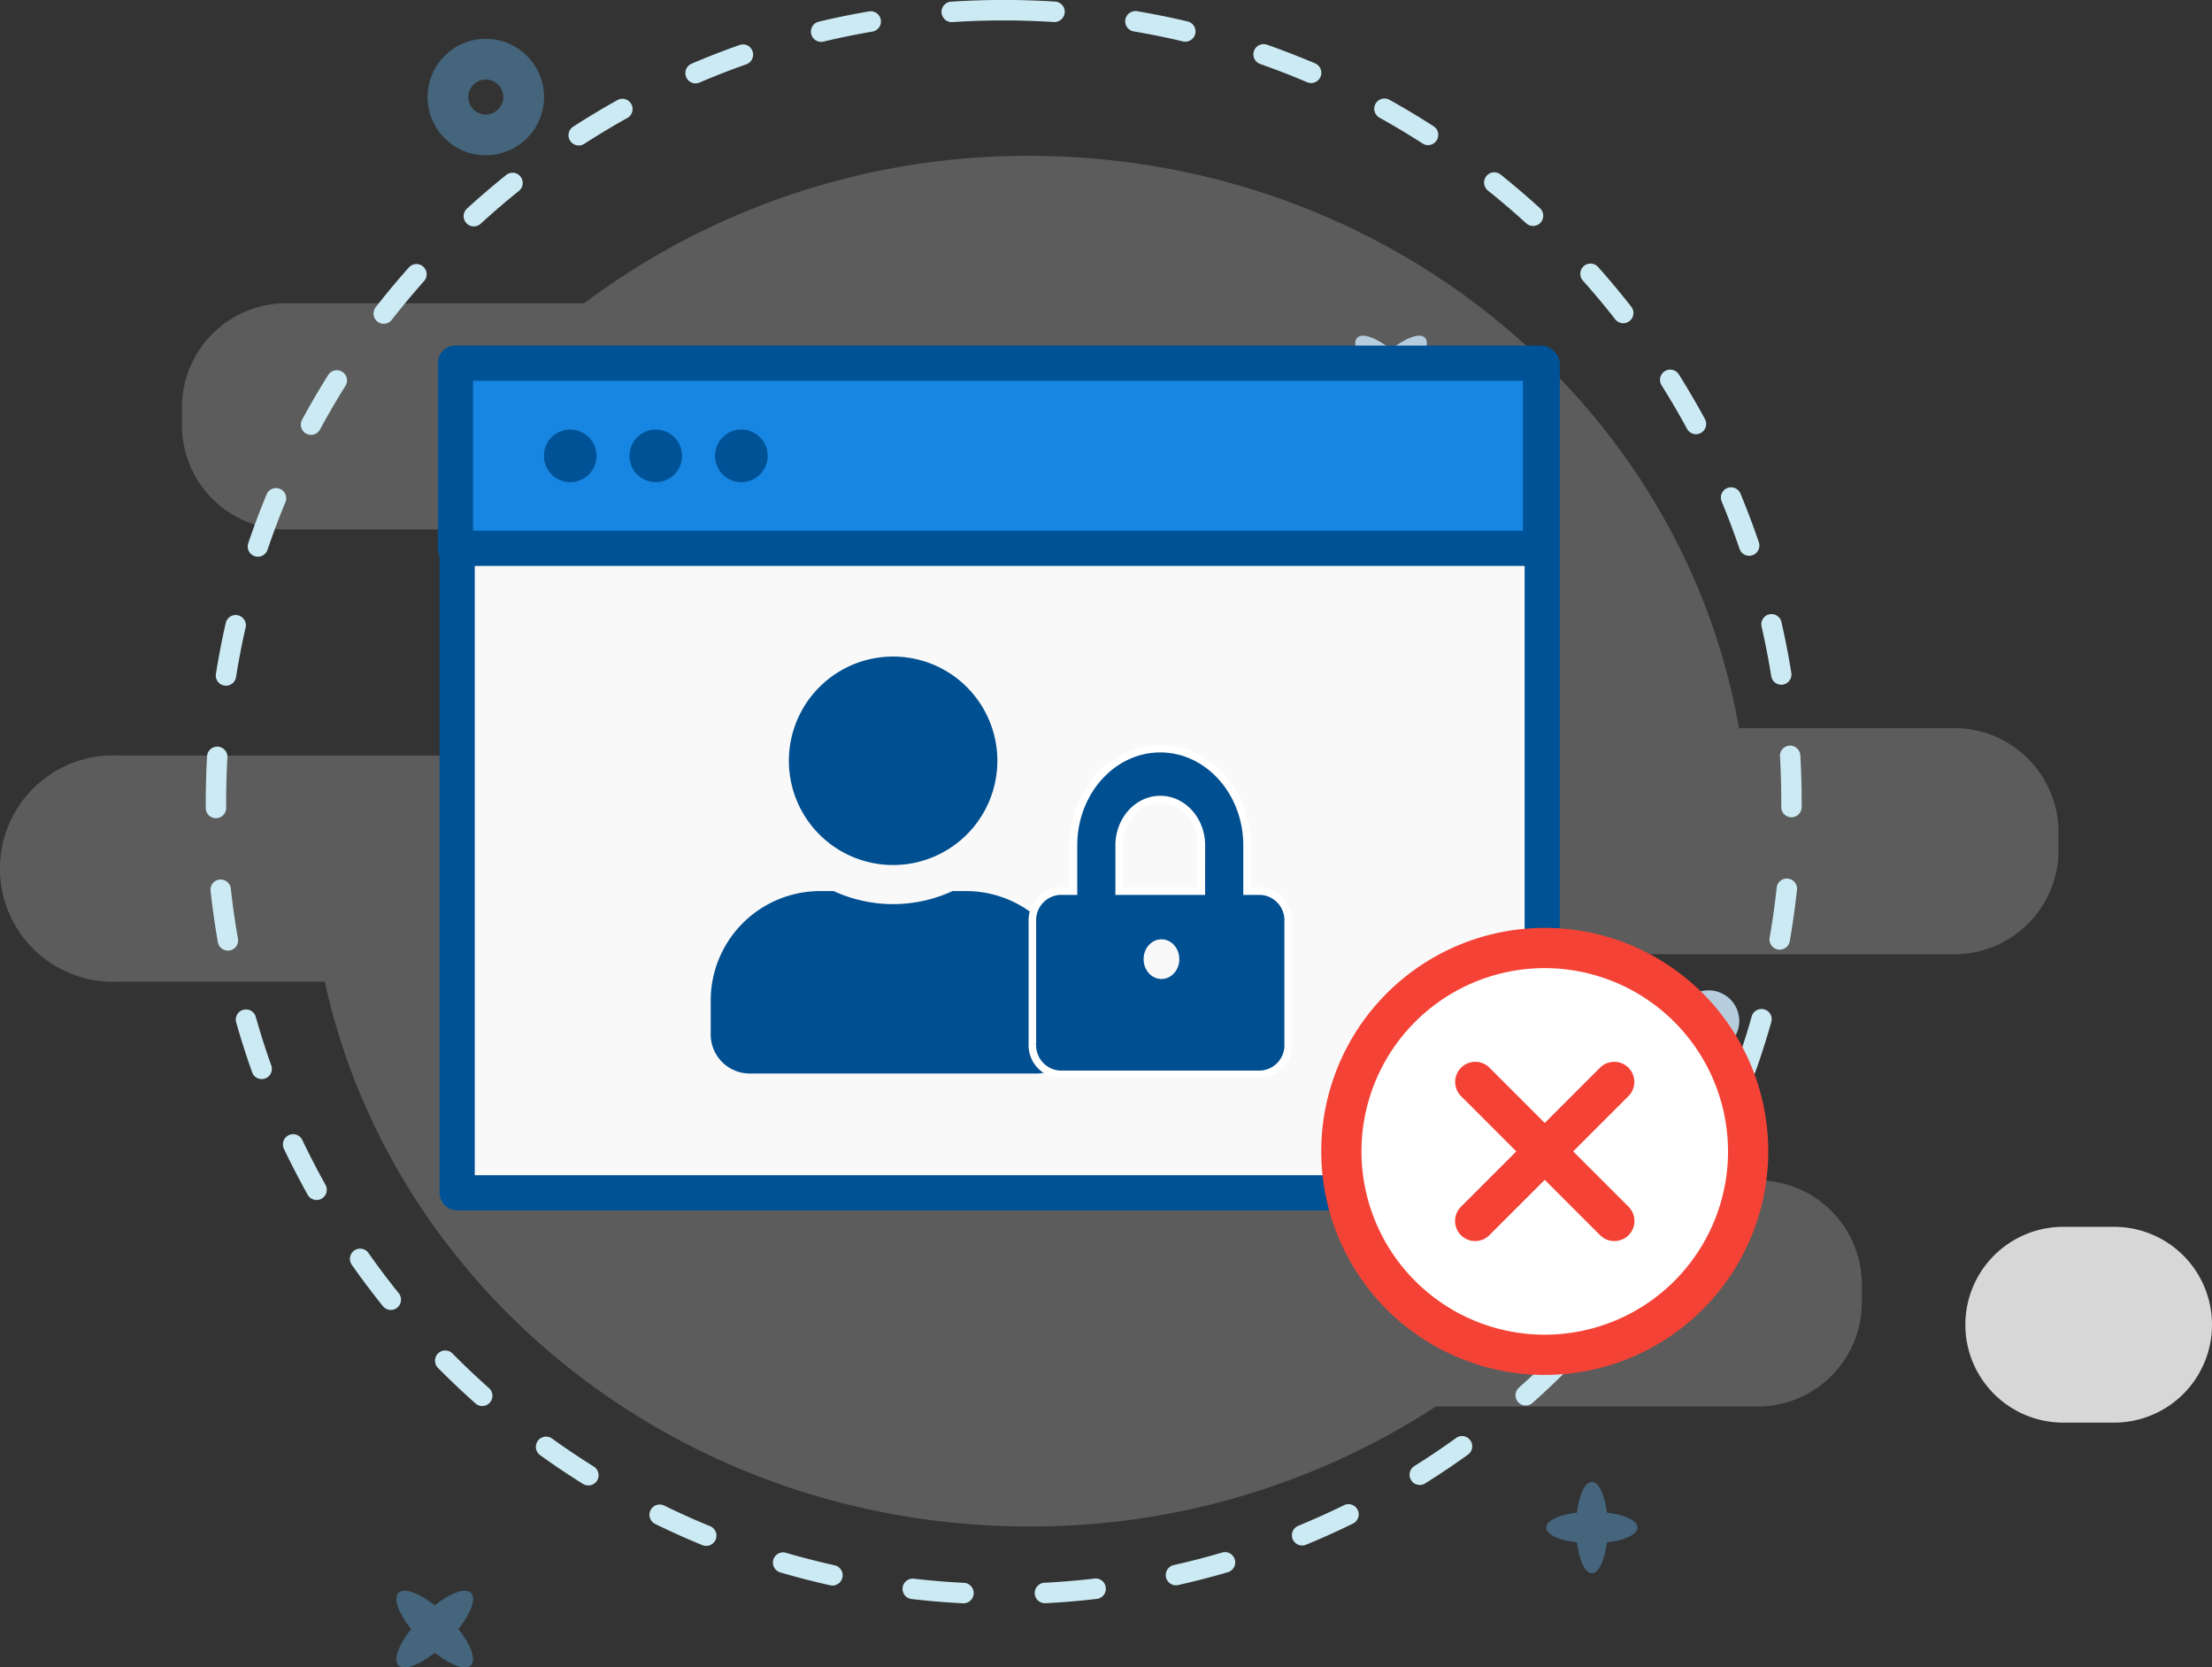<svg xmlns="http://www.w3.org/2000/svg" width="294.236" height="221.794" viewBox="0 0 294.236 221.794">
  <rect x="0" y="0" width="294.236" height="221.794" fill="#333333" stroke="none"/>
  <g id="Grupo_5075" data-name="Grupo 5075" transform="translate(-740.822 -208.26)">
    <g id="Grupo_5041" data-name="Grupo 5041" transform="translate(740.822 208.26)">
      <g id="Grupo_495" data-name="Grupo 495" transform="translate(0 5.164)">
        <g id="Grupo_487" data-name="Grupo 487" transform="translate(0 15.571)" style="isolation: isolate">
          <path id="Trazado_494" data-name="Trazado 494" d="M233.465,172.174H210.509a13.864,13.864,0,0,1-14.192-13.513v-3.05A13.865,13.865,0,0,1,210.509,142.1h49.115a13.867,13.867,0,0,0,14.192-13.516v-3.048a13.87,13.87,0,0,0-14.192-13.516H231.312C223.78,68.832,184.395,35.9,136.9,35.9A98.227,98.227,0,0,0,77.693,55.51H38.4A13.866,13.866,0,0,0,24.208,69.027v3.046A13.866,13.866,0,0,0,38.4,85.589H57.914A13.864,13.864,0,0,1,72.107,99.1v3.05a13.866,13.866,0,0,1-14.192,13.513H15.792A15.057,15.057,0,0,0,14.3,145.743c.5.025.993.025,1.488,0H43.2c9.054,41.38,47.562,72.469,93.7,72.469A98.591,98.591,0,0,0,191,202.252h42.459a13.868,13.868,0,0,0,14.195-13.516v-3.048A13.869,13.869,0,0,0,233.465,172.174Z" transform="translate(0 -35.902)" fill="#bbb" opacity="0.3"/>
          <path id="Rectángulo_95" data-name="Rectángulo 95" d="M204.84,140.21h6.767a13.022,13.022,0,0,1,13.02,13.022h0a13.022,13.022,0,0,1-13.02,13.02H204.84a13.022,13.022,0,0,1-13.022-13.02h0A13.023,13.023,0,0,1,204.84,140.21Z" transform="translate(69.609 2.242)" fill="#d7d7d7"/>
        </g>
        <path id="Elipse_28" data-name="Elipse 28" d="M167.929,117.318a4.075,4.075,0,1,1-4.076,4.076A4.077,4.077,0,0,1,167.929,117.318Z" transform="translate(59.349 9.249)" fill="#b6cddd"/>
        <path id="Trazado_640" data-name="Trazado 640" d="M49.493,39.9a7.745,7.745,0,1,1,7.745-7.745A7.754,7.754,0,0,1,49.493,39.9Zm0-10.071a2.325,2.325,0,1,0,2.325,2.325A2.328,2.328,0,0,0,49.493,29.83Z" transform="translate(15.129 -24.41)" fill="#61bdfd" opacity="0.36"/>
        <path id="Trazado_497" data-name="Trazado 497" d="M163.129,171.32c0-.924-1.706-1.7-4.085-1.99-.286-2.377-1.069-4.085-1.991-4.085s-1.7,1.709-1.991,4.085c-2.377.286-4.085,1.066-4.085,1.99s1.709,1.7,4.085,1.988c.286,2.379,1.069,4.088,1.991,4.088s1.7-1.709,1.991-4.088C161.417,173.022,163.129,172.241,163.129,171.32Z" transform="translate(54.701 26.701)" fill="#61bdfd" opacity="0.36"/>
        <path id="Trazado_498" data-name="Trazado 498" d="M48.628,176.212c-.733-.73-2.71,0-4.82,1.665-2.114-1.66-4.089-2.4-4.821-1.665s0,2.71,1.667,4.82c-1.661,2.114-2.4,4.091-1.667,4.821s2.71,0,4.821-1.664c2.111,1.659,4.088,2.394,4.82,1.664s0-2.71-1.664-4.821C48.623,178.919,49.359,176.942,48.628,176.212Z" transform="translate(14.021 30.494)" fill="#61bdfd" opacity="0.36"/>
        <path id="Trazado_499" data-name="Trazado 499" d="M141.6,53.656c-.678-.678-2.524,0-4.5,1.554-1.973-1.549-3.814-2.234-4.5-1.554s0,2.526,1.551,4.5c-1.546,1.972-2.232,3.813-1.551,4.5s2.524,0,4.5-1.55c1.972,1.545,3.816,2.23,4.5,1.55s0-2.527-1.554-4.5C141.59,56.182,142.279,54.339,141.6,53.656Z" transform="translate(47.938 -13.908)" fill="#b6cddd"/>
      </g>
      <path id="Trazado_641" data-name="Trazado 641" d="M123.815,237.719a.57.57,0,0,1-.069,0c-2.275-.114-4.576-.306-6.835-.567a1.361,1.361,0,0,1,.309-2.705c2.2.252,4.443.439,6.661.55a1.363,1.363,0,0,1-.066,2.724Zm10.829-.011a1.362,1.362,0,0,1-.065-2.722c2.209-.112,4.449-.3,6.659-.558a1.344,1.344,0,0,1,1.5,1.195,1.358,1.358,0,0,1-1.188,1.511c-2.266.264-4.565.458-6.833.575Zm-28.259-2.351a1.392,1.392,0,0,1-.3-.033c-2.222-.494-4.457-1.072-6.642-1.711a1.364,1.364,0,0,1-.924-1.689A1.35,1.35,0,0,1,100.2,231c2.131.622,4.309,1.184,6.474,1.666a1.363,1.363,0,0,1-.291,2.693Zm45.687-.03a1.363,1.363,0,0,1-.294-2.692c2.163-.485,4.34-1.049,6.47-1.677a1.362,1.362,0,0,1,.76,2.615c-2.186.644-4.42,1.22-6.641,1.719A1.307,1.307,0,0,1,152.073,235.327Zm-62.48-5.244a1.343,1.343,0,0,1-.514-.1c-2.111-.865-4.221-1.814-6.271-2.814A1.361,1.361,0,0,1,84,224.718c2,.977,4.05,1.9,6.108,2.743a1.362,1.362,0,0,1-.511,2.622Zm79.261-.05a1.363,1.363,0,0,1-.512-2.622c2.053-.845,4.1-1.767,6.092-2.743a1.35,1.35,0,0,1,1.813.628,1.364,1.364,0,0,1-.625,1.82c-2.041,1-4.145,1.949-6.255,2.817A1.332,1.332,0,0,1,168.853,230.033Zm-94.938-7.992a1.356,1.356,0,0,1-.714-.2c-1.943-1.214-3.863-2.5-5.71-3.832a1.36,1.36,0,0,1,1.577-2.216c1.8,1.3,3.671,2.551,5.564,3.734a1.362,1.362,0,0,1-.717,2.519Zm110.59-.061a1.349,1.349,0,0,1-1.15-.64,1.364,1.364,0,0,1,.434-1.876c1.874-1.174,3.743-2.43,5.55-3.734a1.35,1.35,0,0,1,1.892.312,1.367,1.367,0,0,1-.312,1.9c-1.855,1.339-3.774,2.626-5.7,3.832A1.361,1.361,0,0,1,184.505,221.98Zm-124.7-10.5a1.346,1.346,0,0,1-.9-.341c-1.7-1.511-3.382-3.1-4.993-4.729a1.368,1.368,0,0,1,.005-1.926,1.35,1.35,0,0,1,1.916,0c1.569,1.587,3.206,3.137,4.866,4.611a1.364,1.364,0,0,1,.118,1.921A1.341,1.341,0,0,1,59.8,211.477Zm138.792-.068a1.349,1.349,0,0,1-1.014-.458,1.366,1.366,0,0,1,.117-1.925c1.661-1.478,3.3-3.029,4.859-4.612a1.349,1.349,0,0,1,1.916-.008,1.367,1.367,0,0,1,.007,1.926c-1.6,1.625-3.28,3.219-4.985,4.736A1.363,1.363,0,0,1,198.6,211.409ZM47.64,198.7a1.348,1.348,0,0,1-1.054-.505c-1.44-1.79-2.833-3.64-4.138-5.5a1.362,1.362,0,0,1,.325-1.9,1.348,1.348,0,0,1,1.888.324c1.272,1.812,2.629,3.612,4.033,5.357a1.368,1.368,0,0,1-.2,1.916A1.353,1.353,0,0,1,47.64,198.7Zm163.107-.082a1.343,1.343,0,0,1-.85-.3,1.37,1.37,0,0,1-.2-1.915c1.393-1.73,2.748-3.536,4.031-5.367a1.352,1.352,0,0,1,1.889-.327,1.367,1.367,0,0,1,.327,1.9c-1.318,1.881-2.71,3.732-4.137,5.507A1.351,1.351,0,0,1,210.747,198.622ZM37.764,184.075a1.354,1.354,0,0,1-1.183-.695c-1.114-1.993-2.178-4.048-3.163-6.11a1.364,1.364,0,0,1,.636-1.817,1.347,1.347,0,0,1,1.808.639c.959,2.008,2,4.011,3.083,5.954a1.365,1.365,0,0,1-.516,1.854A1.339,1.339,0,0,1,37.764,184.075Zm182.848-.1a1.357,1.357,0,0,1-1.18-2.027c1.084-1.948,2.122-3.957,3.08-5.97a1.35,1.35,0,0,1,1.808-.642,1.367,1.367,0,0,1,.638,1.817c-.985,2.068-2.049,4.129-3.163,6.127A1.357,1.357,0,0,1,220.613,183.977ZM30.466,167.992a1.355,1.355,0,0,1-1.276-.9c-.762-2.141-1.469-4.352-2.1-6.565a1.355,1.355,0,1,1,2.6-.751c.615,2.158,1.3,4.31,2.046,6.4a1.361,1.361,0,0,1-.818,1.739A1.31,1.31,0,0,1,30.466,167.992Zm197.432-.119a1.361,1.361,0,0,1-1.276-1.82c.744-2.1,1.43-4.251,2.035-6.4a1.357,1.357,0,1,1,2.61.745c-.625,2.205-1.325,4.413-2.091,6.57A1.358,1.358,0,0,1,227.9,167.874ZM25.962,150.9a1.359,1.359,0,0,1-1.333-1.126c-.394-2.258-.721-4.556-.969-6.823a1.355,1.355,0,1,1,2.694-.3c.241,2.211.56,4.449.946,6.651a1.35,1.35,0,0,1-1.337,1.6Zm206.422-.125a1.421,1.421,0,0,1-.236-.022,1.359,1.359,0,0,1-1.1-1.575c.381-2.211.7-4.449.934-6.651a1.356,1.356,0,1,1,2.7.293c-.244,2.261-.566,4.558-.958,6.827A1.362,1.362,0,0,1,232.384,150.775ZM24.377,133.294a1.358,1.358,0,0,1-1.355-1.354l0-.785c0-2.034.058-4.086.172-6.106a1.355,1.355,0,1,1,2.706.154c-.111,1.97-.168,3.972-.168,5.952l0,.771a1.357,1.357,0,0,1-1.348,1.368Zm209.572-.128h-.008a1.356,1.356,0,0,1-1.347-1.37v-.64c0-2.017-.058-4.063-.172-6.079a1.355,1.355,0,0,1,1.272-1.44,1.372,1.372,0,0,1,1.432,1.282c.119,2.07.178,4.169.178,6.237v.657A1.36,1.36,0,0,1,233.949,133.166ZM25.71,115.665a1.148,1.148,0,0,1-.215-.018,1.36,1.36,0,0,1-1.123-1.56c.36-2.261.8-4.539,1.308-6.77a1.355,1.355,0,1,1,2.642.606c-.495,2.174-.923,4.392-1.275,6.6A1.357,1.357,0,0,1,25.71,115.665Zm206.881-.129a1.357,1.357,0,0,1-1.337-1.147c-.351-2.194-.783-4.413-1.281-6.59a1.355,1.355,0,1,1,2.641-.609c.511,2.234.953,4.511,1.316,6.766a1.361,1.361,0,0,1-1.122,1.561A1.2,1.2,0,0,1,232.591,115.536ZM29.958,98.506a1.328,1.328,0,0,1-.438-.072,1.363,1.363,0,0,1-.846-1.729c.74-2.182,1.557-4.356,2.43-6.463a1.356,1.356,0,1,1,2.5,1.049c-.85,2.051-1.645,4.167-2.366,6.292A1.356,1.356,0,0,1,29.958,98.506Zm198.366-.123a1.359,1.359,0,0,1-1.283-.921c-.72-2.113-1.514-4.221-2.363-6.273a1.356,1.356,0,1,1,2.5-1.049c.871,2.107,1.69,4.273,2.43,6.439a1.363,1.363,0,0,1-.844,1.729A1.333,1.333,0,0,1,228.324,98.384ZM37.023,82.3a1.345,1.345,0,0,1-.645-.165,1.367,1.367,0,0,1-.543-1.848c1.089-2.015,2.257-4.017,3.472-5.954A1.356,1.356,0,1,1,41.6,75.786c-1.183,1.887-2.32,3.838-3.382,5.8A1.353,1.353,0,0,1,37.023,82.3Zm184.226-.09a1.353,1.353,0,0,1-1.19-.711c-1.06-1.955-2.2-3.9-3.385-5.789a1.367,1.367,0,0,1,.423-1.88,1.352,1.352,0,0,1,1.869.425c1.217,1.937,2.385,3.935,3.472,5.94a1.366,1.366,0,0,1-.542,1.847A1.327,1.327,0,0,1,221.25,82.211ZM46.694,67.521a1.345,1.345,0,0,1-.836-.29,1.366,1.366,0,0,1-.228-1.912c1.4-1.8,2.886-3.576,4.408-5.284a1.346,1.346,0,0,1,1.912-.11,1.369,1.369,0,0,1,.107,1.925c-1.482,1.667-2.928,3.4-4.3,5.153A1.351,1.351,0,0,1,46.694,67.521Zm164.881-.069a1.351,1.351,0,0,1-1.066-.519c-1.371-1.753-2.816-3.483-4.3-5.145a1.367,1.367,0,0,1,.106-1.925,1.349,1.349,0,0,1,1.913.106c1.519,1.707,3,3.48,4.409,5.28a1.36,1.36,0,0,1-1.064,2.2Zm-152.9-12.88a1.35,1.35,0,0,1-1-.447,1.368,1.368,0,0,1,.091-1.923c1.68-1.538,3.436-3.04,5.22-4.472a1.35,1.35,0,0,1,1.9.215,1.364,1.364,0,0,1-.213,1.912c-1.738,1.395-3.449,2.863-5.087,4.362A1.355,1.355,0,0,1,58.678,54.571Zm140.9-.059a1.346,1.346,0,0,1-.911-.353c-1.648-1.5-3.36-2.969-5.091-4.356a1.369,1.369,0,0,1-.218-1.914,1.353,1.353,0,0,1,1.907-.218c1.775,1.425,3.533,2.927,5.224,4.47a1.366,1.366,0,0,1,.092,1.923A1.338,1.338,0,0,1,199.583,54.513ZM72.633,43.809A1.363,1.363,0,0,1,71.9,41.3c1.924-1.241,3.905-2.43,5.885-3.533a1.348,1.348,0,0,1,1.841.533,1.364,1.364,0,0,1-.53,1.851c-1.93,1.073-3.858,2.233-5.733,3.442A1.338,1.338,0,0,1,72.633,43.809Zm112.982-.05a1.343,1.343,0,0,1-.73-.214c-1.879-1.208-3.812-2.367-5.747-3.443a1.361,1.361,0,0,1,1.313-2.384c1.982,1.1,3.967,2.291,5.894,3.532a1.364,1.364,0,0,1,.409,1.881A1.344,1.344,0,0,1,185.615,43.759ZM88.173,35.544a1.348,1.348,0,0,1-1.244-.828,1.363,1.363,0,0,1,.714-1.787c2.085-.892,4.232-1.729,6.386-2.489a1.348,1.348,0,0,1,1.725.834,1.362,1.362,0,0,1-.828,1.737c-2.1.741-4.192,1.556-6.222,2.425A1.344,1.344,0,0,1,88.173,35.544Zm81.88-.041a1.339,1.339,0,0,1-.528-.108c-2.043-.873-4.145-1.688-6.247-2.425a1.362,1.362,0,0,1,.894-2.573c2.157.757,4.312,1.6,6.411,2.489a1.363,1.363,0,0,1-.53,2.617Zm-65.183-5.477a1.362,1.362,0,0,1-.31-2.686c2.207-.527,4.468-.99,6.72-1.374a1.363,1.363,0,0,1,.453,2.687c-2.191.373-4.4.823-6.547,1.336A1.319,1.319,0,0,1,104.869,30.026ZM153.325,30a1.451,1.451,0,0,1-.313-.035c-2.149-.511-4.351-.959-6.55-1.331a1.362,1.362,0,0,1,.45-2.687c2.257.384,4.518.843,6.722,1.365A1.363,1.363,0,0,1,153.325,30ZM122.265,27.4a1.362,1.362,0,0,1-.085-2.722c2.268-.148,4.576-.225,6.855-.227h.127c2.27,0,4.575.072,6.851.218a1.36,1.36,0,0,1,1.268,1.445,1.38,1.38,0,0,1-1.44,1.274c-2.218-.142-4.468-.212-6.679-.212h-.125c-2.224,0-4.47.076-6.683.222Z" transform="translate(4.349 -24.456)" fill="#cceaf3"/>
      <g id="Grupo_5039" data-name="Grupo 5039" transform="translate(58.25 45.965)">
        <g id="Grupo_643" data-name="Grupo 643" transform="translate(0.223 0.148)">
          <rect id="Rectángulo_205" data-name="Rectángulo 205" width="144.328" height="110.211" transform="translate(2.338 2.337)" fill="#f9f9f9"/>
          <path id="Trazado_642" data-name="Trazado 642" d="M196.168,174.812H51.841a2.335,2.335,0,0,1-2.339-2.335V62.266a2.336,2.336,0,0,1,2.339-2.337H196.168a2.337,2.337,0,0,1,2.339,2.337V172.477A2.336,2.336,0,0,1,196.168,174.812ZM54.181,170.134H193.83V64.608H54.181Z" transform="translate(-49.502 -59.929)" fill="#005296"/>
        </g>
        <g id="Grupo_644" data-name="Grupo 644">
          <rect id="Rectángulo_206" data-name="Rectángulo 206" width="144.329" height="24.635" transform="translate(3.628 2.338)" fill="#1786e2"/>
          <path id="Trazado_643" data-name="Trazado 643" d="M196.168,89.24H51.841A2.336,2.336,0,0,1,49.5,86.9V62.266a2.336,2.336,0,0,1,2.339-2.337H196.168a2.337,2.337,0,0,1,2.339,2.337V86.9A2.337,2.337,0,0,1,196.168,89.24ZM54.181,84.561H193.83V64.608H54.181Z" transform="translate(-49.502 -59.929)" fill="#005296"/>
        </g>
        <g id="Grupo_645" data-name="Grupo 645" transform="translate(14.093 11.172)">
          <path id="Trazado_644" data-name="Trazado 644" d="M66.868,71.661a3.5,3.5,0,1,1-3.5-3.5A3.5,3.5,0,0,1,66.868,71.661Z" transform="translate(-59.861 -68.161)" fill="#005296"/>
        </g>
        <g id="Grupo_646" data-name="Grupo 646" transform="translate(25.473 11.172)">
          <path id="Trazado_645" data-name="Trazado 645" d="M75.238,71.661a3.5,3.5,0,1,1-3.5-3.5A3.5,3.5,0,0,1,75.238,71.661Z" transform="translate(-68.233 -68.161)" fill="#005296"/>
        </g>
        <g id="Grupo_647" data-name="Grupo 647" transform="translate(36.855 11.172)">
          <path id="Trazado_646" data-name="Trazado 646" d="M83.614,71.661a3.5,3.5,0,1,1-3.507-3.5A3.5,3.5,0,0,1,83.614,71.661Z" transform="translate(-76.606 -68.161)" fill="#005296"/>
        </g>
        <g id="Grupo_4209" data-name="Grupo 4209" transform="translate(36.286 41.366)">
          <g id="Grupo_4208" data-name="Grupo 4208" transform="translate(0 0)">
            <path id="Trazado_1323" data-name="Trazado 1323" d="M24.265-27.394A13.864,13.864,0,0,0,38.13-41.26,13.864,13.864,0,0,0,24.265-55.125,13.864,13.864,0,0,0,10.4-41.26,13.864,13.864,0,0,0,24.265-27.394Zm9.706,3.466H32.161a18.877,18.877,0,0,1-7.9,1.733,18.915,18.915,0,0,1-7.9-1.733H14.559A14.563,14.563,0,0,0,0-9.369v4.506A5.2,5.2,0,0,0,5.2.337H43.33a5.2,5.2,0,0,0,5.2-5.2V-9.369A14.563,14.563,0,0,0,33.97-23.928Z" transform="translate(0 55.125)" fill="#004f91"/>
            <g id="Grupo_4207" data-name="Grupo 4207" transform="translate(42.79 12.253)">
              <path id="Trazado_1114" data-name="Trazado 1114" d="M30.376-52.8H28.553V-58.89c0-7.09-5.179-12.86-11.543-12.86S5.468-65.98,5.468-58.89V-52.8H3.645A3.871,3.871,0,0,0,0-48.737v16.244a3.871,3.871,0,0,0,3.645,4.061H30.376a3.871,3.871,0,0,0,3.645-4.061V-48.737A3.871,3.871,0,0,0,30.376-52.8Zm-7.9,0H11.543V-58.89c0-3.359,2.453-6.092,5.468-6.092s5.468,2.733,5.468,6.092Z" transform="translate(0 71.75)" fill="#004f91" stroke="#fff" stroke-width="1"/>
              <ellipse id="Elipse_32" data-name="Elipse 32" cx="2.377" cy="2.641" rx="2.377" ry="2.641" transform="translate(14.792 25.357)" fill="#f9f9f9"/>
            </g>
          </g>
        </g>
      </g>
    </g>
    <g id="Grupo_664" data-name="Grupo 664" transform="translate(916.572 331.684)">
      <g id="Grupo_657" data-name="Grupo 657" transform="translate(0 0)">
        <path id="Trazado_664" data-name="Trazado 664" d="M178.794,141.111a27.055,27.055,0,1,1-27.055-27.056A27.055,27.055,0,0,1,178.794,141.111Z" transform="translate(-122.01 -111.38)" fill="#fff"/>
        <path id="Trazado_665" data-name="Trazado 665" d="M152.414,171.515a29.73,29.73,0,1,1,29.731-29.728A29.762,29.762,0,0,1,152.414,171.515Zm0-54.109a24.379,24.379,0,1,0,24.38,24.381A24.407,24.407,0,0,0,152.414,117.406Z" transform="translate(-122.685 -112.055)" fill="#f44336"/>
      </g>
      <path id="Trazado_666" data-name="Trazado 666" d="M157.173,149.22a2.67,2.67,0,0,1-1.891-.784l-18.5-18.5a2.675,2.675,0,0,1,3.783-3.783l18.505,18.5a2.675,2.675,0,0,1-1.891,4.567Z" transform="translate(-118.191 -107.562)" fill="#f44336"/>
      <path id="Trazado_667" data-name="Trazado 667" d="M138.668,149.22a2.675,2.675,0,0,1-1.891-4.567l18.5-18.5a2.675,2.675,0,0,1,3.783,3.783l-18.505,18.5A2.668,2.668,0,0,1,138.668,149.22Z" transform="translate(-118.191 -107.562)" fill="#f44336"/>
    </g>
  </g>
</svg>
